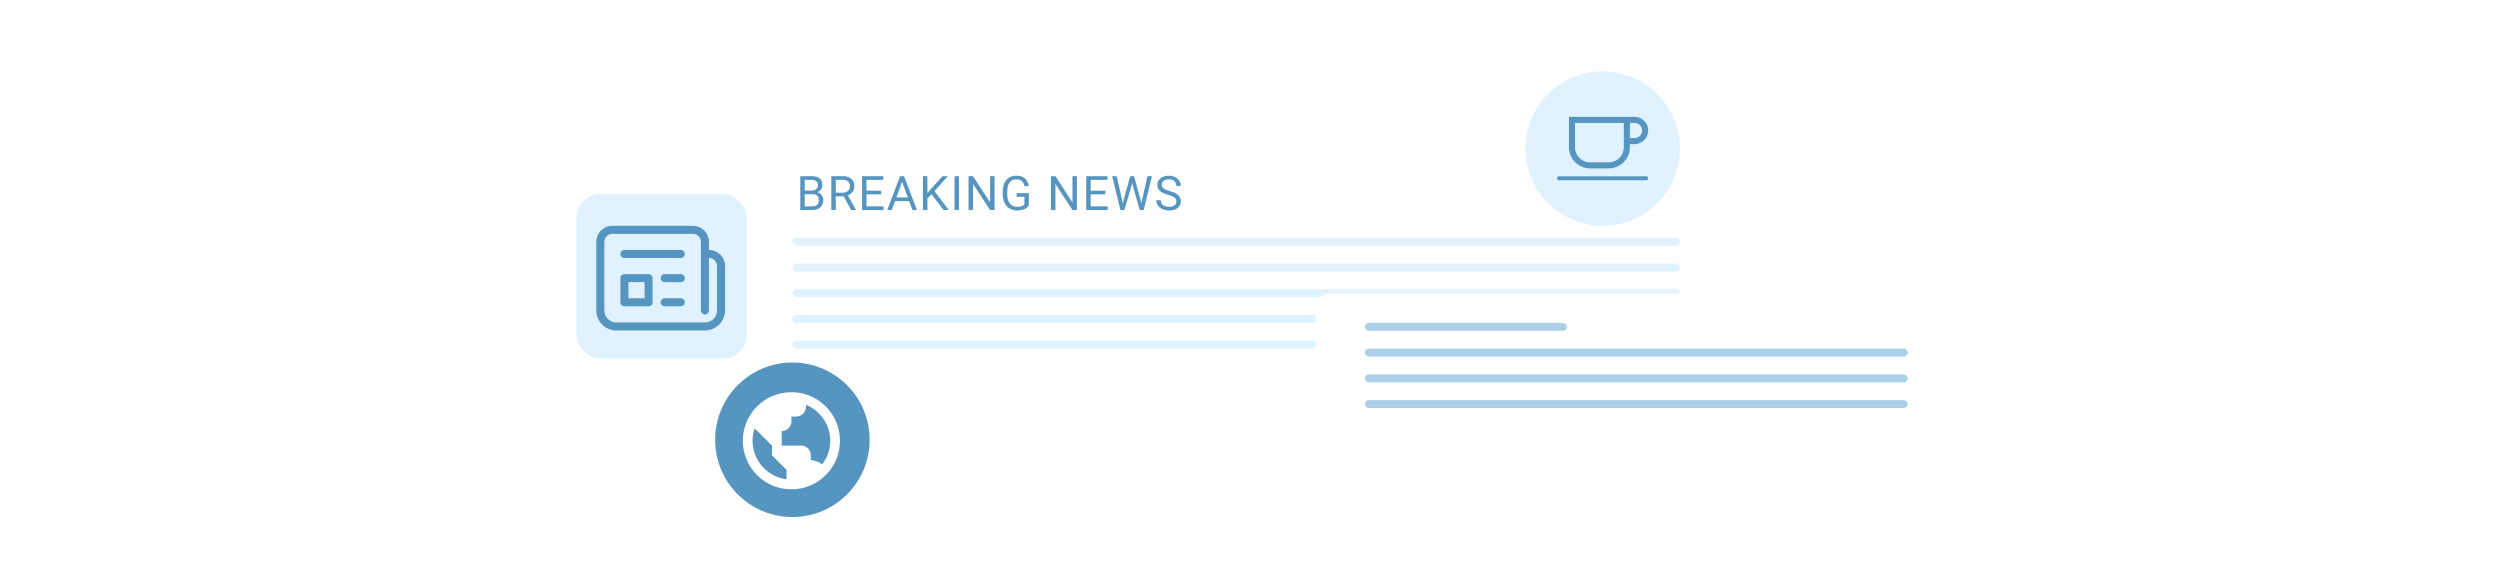 <svg xmlns="http://www.w3.org/2000/svg" width="1262" height="295" fill="none">
  <defs/>
  <path fill="#fff" d="M0 0h1262v295H0z"/>
  <g filter="url(#Slide_16:9_-_3__filter0_d)">
    <rect width="555" height="133" x="334" y="65" fill="#fff" rx="8"/>
  </g>
  <rect width="86" height="83" x="291" y="98" fill="#E0F2FF" rx="12"/>
  <rect width="448" height="4" x="400" y="120" fill="#E0F2FF" rx="2"/>
  <rect width="448" height="4" x="400" y="133" fill="#E0F2FF" rx="2"/>
  <rect width="448" height="4" x="400" y="146" fill="#E0F2FF" rx="2"/>
  <rect width="448" height="4" x="400" y="159" fill="#E0F2FF" rx="2"/>
  <rect width="448" height="4" x="400" y="172" fill="#E0F2FF" rx="2"/>
  <g filter="url(#Slide_16:9_-_3__filter1_d)">
    <rect width="276" height="99" x="664" y="132" fill="#fff" rx="8"/>
  </g>
  <rect width="102" height="4" x="689" y="163" fill="#ACCFE9" rx="2"/>
  <rect width="274" height="4" x="689" y="176" fill="#ACCFE9" rx="2"/>
  <rect width="274" height="4" x="689" y="189" fill="#ACCFE9" rx="2"/>
  <rect width="274" height="4" x="689" y="202" fill="#ACCFE9" rx="2"/>
  <path fill="#5795C1" d="M403.985 106V88.937h5.578c1.851 0 3.242.383 4.172 1.149.937.766 1.406 1.898 1.406 3.398 0 .797-.227 1.504-.68 2.122-.453.609-1.07 1.082-1.851 1.417.922.258 1.648.75 2.179 1.477.539.719.809 1.578.809 2.578 0 1.531-.496 2.734-1.488 3.61-.992.874-2.395 1.312-4.207 1.312h-5.918zm2.25-7.98v6.14h3.715c1.046 0 1.871-.269 2.472-.808.61-.547.914-1.297.914-2.25 0-2.055-1.117-3.083-3.351-3.083h-3.75zm0-1.805h3.398c.985 0 1.77-.246 2.356-.738.593-.493.89-1.16.89-2.004 0-.938-.273-1.617-.82-2.04-.547-.43-1.379-.644-2.496-.644h-3.328v5.426zm19.681 2.883h-4.008V106h-2.262V88.937h5.649c1.921 0 3.398.438 4.429 1.313 1.039.875 1.559 2.148 1.559 3.82 0 1.063-.289 1.989-.867 2.778-.571.789-1.368 1.379-2.391 1.77l4.008 7.241V106h-2.414l-3.703-6.902zm-4.008-1.84h3.457c1.117 0 2.004-.29 2.66-.867.664-.579.996-1.352.996-2.32 0-1.055-.316-1.864-.949-2.427-.625-.562-1.531-.847-2.719-.855h-3.445v6.469zm22.903.855h-7.394v6.047h8.59V106h-10.84V88.937h10.723v1.852h-8.473v5.484h7.394v1.84zm14.138 3.434h-7.148L450.195 106h-2.32l6.516-17.063h1.969L462.887 106h-2.309l-1.629-4.453zm-6.468-1.852h5.8l-2.906-7.98-2.894 7.98zm17.759-1.629l-2.086 2.168V106h-2.25V88.937h2.25v8.438l7.582-8.438h2.719l-6.715 7.536 7.242 9.527h-2.695l-6.047-7.934zM484.085 106h-2.25V88.937h2.25V106zm17.958 0h-2.262l-8.59-13.148V106h-2.261V88.937h2.261l8.614 13.208V88.938h2.238V106zm17.314-2.238c-.578.828-1.387 1.449-2.426 1.863-1.031.406-2.234.609-3.609.609-1.391 0-2.625-.324-3.704-.972-1.078-.657-1.914-1.586-2.507-2.789-.586-1.203-.887-2.598-.903-4.184v-1.488c0-2.57.598-4.563 1.793-5.977 1.203-1.414 2.891-2.12 5.063-2.12 1.781 0 3.215.456 4.301 1.37 1.085.907 1.75 2.195 1.992 3.867h-2.25c-.422-2.257-1.766-3.386-4.032-3.386-1.507 0-2.652.53-3.433 1.593-.774 1.055-1.164 2.586-1.172 4.594v1.395c0 1.914.438 3.437 1.313 4.57.875 1.125 2.058 1.688 3.55 1.688.844 0 1.582-.094 2.215-.282a3.419 3.419 0 001.57-.949v-3.832h-3.949v-1.828h6.188v6.258zM543.625 106h-2.262l-8.59-13.148V106h-2.261V88.937h2.261l8.614 13.208V88.938h2.238V106zm14.36-7.887h-7.394v6.047h8.59V106h-10.84V88.937h10.723v1.852h-8.473v5.484h7.394v1.84zm8.396 2.508l.328 2.25.481-2.027 3.375-11.906h1.898l3.293 11.906.469 2.062.363-2.297 2.649-11.671h2.261L577.362 106h-2.051l-3.516-12.434-.269-1.3-.27 1.3L567.612 106h-2.051l-4.125-17.063h2.25l2.695 11.684zm23.373-2.227c-1.93-.554-3.336-1.234-4.219-2.038-.875-.813-1.313-1.813-1.313-3 0-1.344.536-2.454 1.606-3.329 1.078-.883 2.476-1.324 4.195-1.324 1.172 0 2.215.227 3.129.68.922.453 1.633 1.078 2.133 1.875.508.797.762 1.668.762 2.613h-2.262c0-1.031-.328-1.84-.985-2.426-.656-.593-1.582-.89-2.777-.89-1.109 0-1.976.246-2.601.738-.618.484-.926 1.16-.926 2.027 0 .696.293 1.286.879 1.77.593.476 1.597.914 3.011 1.312 1.422.399 2.532.84 3.329 1.325.804.476 1.398 1.035 1.781 1.675.39.641.586 1.395.586 2.262 0 1.383-.539 2.492-1.617 3.328-1.079.828-2.52 1.242-4.325 1.242a8.069 8.069 0 01-3.281-.668c-1.016-.453-1.801-1.07-2.355-1.851-.547-.781-.821-1.668-.821-2.66h2.262c0 1.031.379 1.847 1.137 2.449.765.594 1.785.891 3.058.891 1.188 0 2.098-.243 2.731-.727s.949-1.145.949-1.98c0-.836-.293-1.481-.879-1.934-.586-.461-1.648-.914-3.187-1.36zm-276.566 29.825c0-.539.214-1.056.594-1.437.381-.38.898-.594 1.437-.594h28.437c.539 0 1.056.214 1.437.594.38.381.595.898.595 1.437a2.032 2.032 0 01-2.032 2.031h-28.437a2.032 2.032 0 01-2.031-2.031zm22.343 10.156a2.032 2.032 0 000 4.063h8.125c.539 0 1.056-.215 1.437-.595.38-.381.595-.898.595-1.437a2.032 2.032 0 00-2.032-2.031h-8.125zm-2.031 14.219a2.032 2.032 0 012.031-2.032h8.125c.539 0 1.056.215 1.437.595.38.381.595.898.595 1.437a2.032 2.032 0 01-2.032 2.031h-8.125a2.032 2.032 0 01-2.031-2.031zm-18.281-14.219a2.032 2.032 0 00-2.031 2.031v12.188a2.032 2.032 0 002.031 2.031h12.187a2.032 2.032 0 002.032-2.031v-12.188a2.032 2.032 0 00-2.032-2.031h-12.187zm2.031 12.187v-8.124h8.125v8.124h-8.125z"/>
  <path fill="#5795C1" d="M301 122.125a8.122 8.122 0 018.125-8.125h40.625a8.122 8.122 0 018.125 8.125v4.063a8.125 8.125 0 018.125 8.124v22.344a10.156 10.156 0 01-10.156 10.156h-44.688A10.157 10.157 0 01301 156.656v-34.531zm52.812 0a4.067 4.067 0 00-1.189-2.873 4.068 4.068 0 00-2.873-1.19h-40.625a4.068 4.068 0 00-2.873 1.19 4.068 4.068 0 00-1.19 2.873v34.531a6.098 6.098 0 006.094 6.094h44.688a6.094 6.094 0 006.094-6.094v-22.344a4.066 4.066 0 00-4.063-4.062v26.406a2.032 2.032 0 11-4.063 0v-34.531z"/>
  <circle cx="809" cy="75" r="39" fill="#E0F2FF"/>
  <circle cx="400" cy="222" r="39" fill="#5795C1"/>
  <path fill="#5795C1" d="M802.721 85h9.327a10.766 10.766 0 007.578-3.125 10.64 10.64 0 003.143-7.533v-1.577h2.308a6.943 6.943 0 004.895-2.016A6.86 6.86 0 00832 65.882a6.86 6.86 0 00-2.028-4.866A6.943 6.943 0 00825.077 59H792v15.342a10.638 10.638 0 003.144 7.533A10.765 10.765 0 00802.721 85zm20.048-22.941h2.308a3.86 3.86 0 012.72 1.12 3.813 3.813 0 010 5.407 3.86 3.86 0 01-2.72 1.12h-2.308v-7.647zm-27.692 0h24.615v12.283a7.584 7.584 0 01-2.241 5.37 7.676 7.676 0 01-5.403 2.23h-9.327a7.676 7.676 0 01-5.403-2.23 7.584 7.584 0 01-2.241-5.37V62.059zM786 90a1 1 0 011-1h44a1 1 0 010 2h-44a1 1 0 01-1-1z"/>
  <path fill="#fff" d="M399.5 198c-13.509 0-24.5 10.991-24.5 24.5s10.991 24.5 24.5 24.5 24.5-10.991 24.5-24.5-10.991-24.5-24.5-24.5zm-19.6 24.5c0-2.203.382-4.317 1.056-6.294l3.844 3.844 4.9 4.9v4.9l4.9 4.9 2.45 2.45v4.731c-9.651-1.213-17.15-9.455-17.15-19.431zm35.109 11.939c-1.6-1.289-4.026-2.139-5.709-2.139v-2.45a4.9 4.9 0 00-4.9-4.9h-9.8v-7.35a4.9 4.9 0 004.9-4.9v-2.45h2.45a4.9 4.9 0 004.9-4.9v-1.007c7.174 2.913 12.25 9.95 12.25 18.157a19.47 19.47 0 01-4.091 11.939z"/>
  <defs>
    <filter id="Slide_16:9_-_3__filter0_d" width="643" height="221" x="290" y="37" color-interpolation-filters="sRGB" filterUnits="userSpaceOnUse">
      <feFlood flood-opacity="0" result="BackgroundImageFix"/>
      <feColorMatrix in="SourceAlpha" result="hardAlpha" values="0 0 0 0 0 0 0 0 0 0 0 0 0 0 0 0 0 0 127 0"/>
      <feMorphology in="SourceAlpha" operator="dilate" radius="4" result="effect1_dropShadow"/>
      <feOffset dy="16"/>
      <feGaussianBlur stdDeviation="20"/>
      <feColorMatrix values="0 0 0 0 0.646 0 0 0 0 0.646 0 0 0 0 0.646 0 0 0 0.2 0"/>
      <feBlend in2="BackgroundImageFix" result="effect1_dropShadow"/>
      <feBlend in="SourceGraphic" in2="effect1_dropShadow" result="shape"/>
    </filter>
    <filter id="Slide_16:9_-_3__filter1_d" width="364" height="187" x="620" y="104" color-interpolation-filters="sRGB" filterUnits="userSpaceOnUse">
      <feFlood flood-opacity="0" result="BackgroundImageFix"/>
      <feColorMatrix in="SourceAlpha" result="hardAlpha" values="0 0 0 0 0 0 0 0 0 0 0 0 0 0 0 0 0 0 127 0"/>
      <feMorphology in="SourceAlpha" operator="dilate" radius="4" result="effect1_dropShadow"/>
      <feOffset dy="16"/>
      <feGaussianBlur stdDeviation="20"/>
      <feColorMatrix values="0 0 0 0 0.646 0 0 0 0 0.646 0 0 0 0 0.646 0 0 0 0.2 0"/>
      <feBlend in2="BackgroundImageFix" result="effect1_dropShadow"/>
      <feBlend in="SourceGraphic" in2="effect1_dropShadow" result="shape"/>
    </filter>
  </defs>
</svg>
